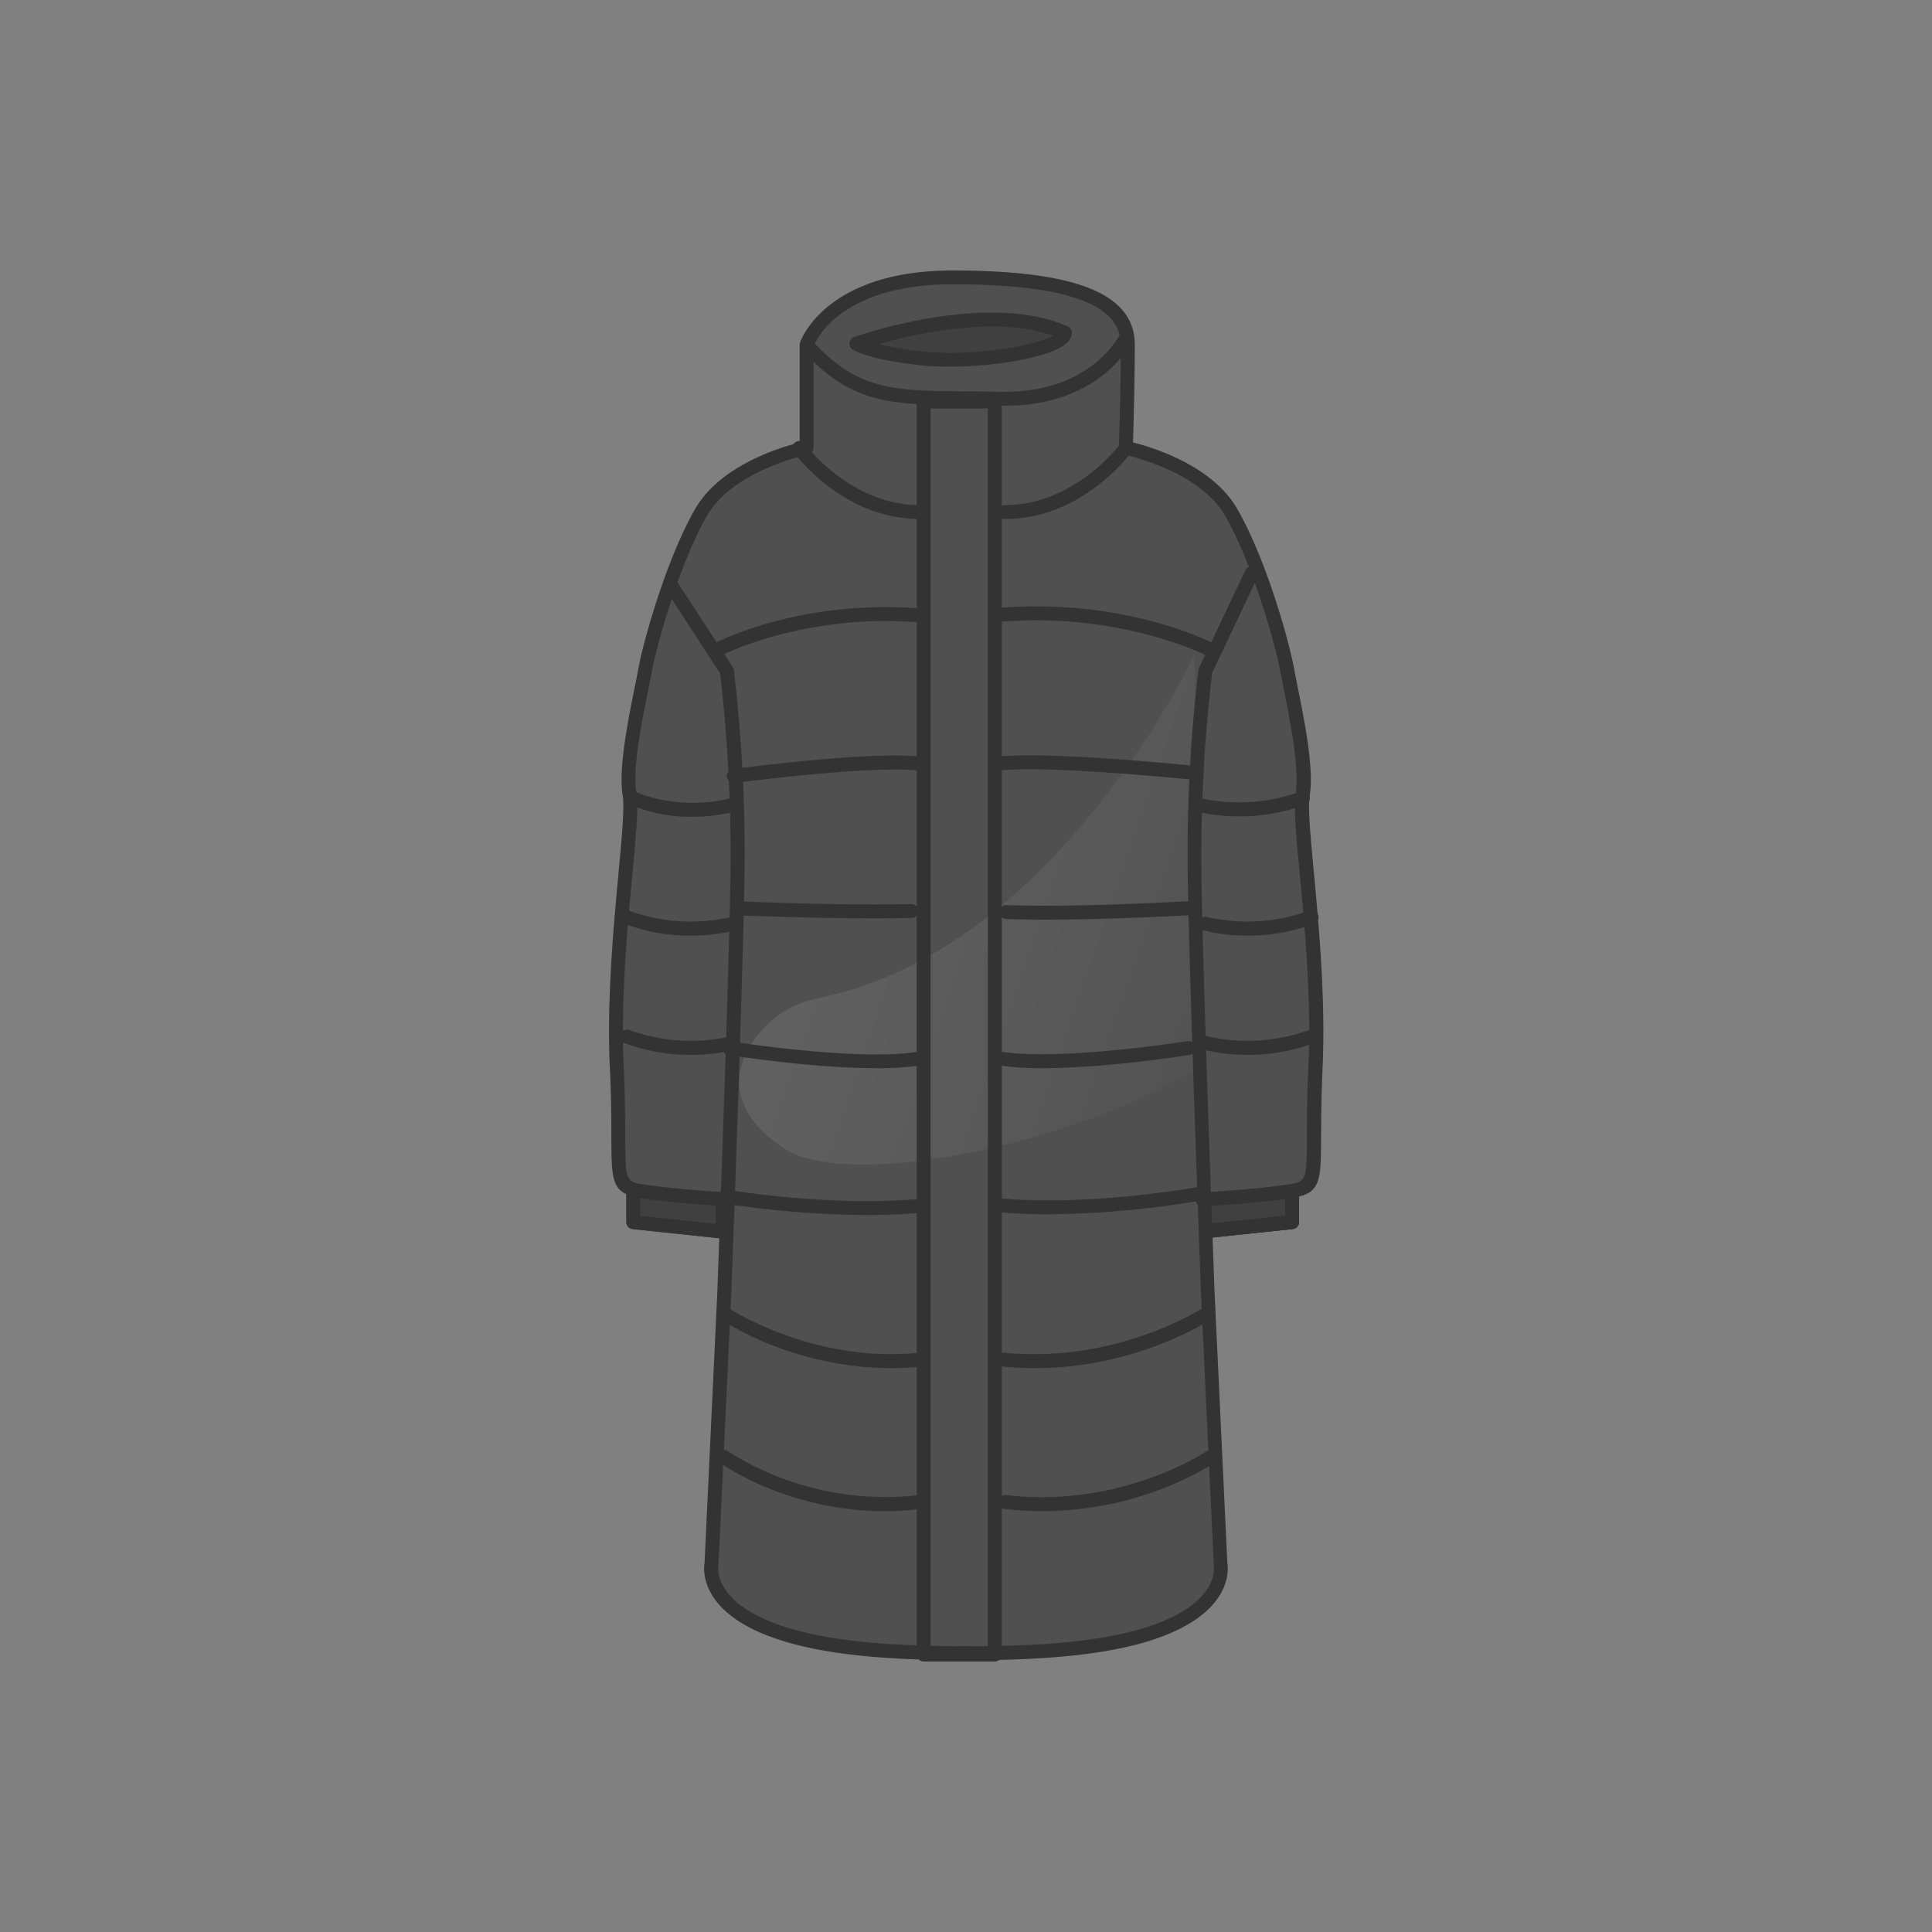 <svg xmlns="http://www.w3.org/2000/svg" xmlns:xlink="http://www.w3.org/1999/xlink" viewBox="0 0 500 500"><rect x="0" y="0" width="500" height="500" fill="#808080" stroke="none"/><defs><style>.cls-1{fill:#333;}.cls-2{fill:#404040;}.cls-3{fill:#505050;}.cls-4{opacity:0.1;fill:url(#무제_그라디언트_78);}</style><linearGradient id="무제_그라디언트_78" x1="205.41" y1="216.36" x2="338.15" y2="261.81" gradientUnits="userSpaceOnUse"><stop offset="0.02" stop-color="#fff"/><stop offset="1" stop-color="#fff" stop-opacity="0"/></linearGradient></defs><g id="레이어_3" data-name="레이어 3"><path class="cls-1" d="M187,320.52h-.19l-23.1-2.44a1.82,1.82,0,0,1-1.61-1.8v-9.38a1.8,1.8,0,0,1,1.8-1.8H187a1.79,1.79,0,0,1,1.8,1.8v11.83a1.79,1.79,0,0,1-1.8,1.8Zm-21.3-5.87,19.5,2.07v-8h-19.5Z"/><path class="cls-1" d="M311.3,320.52a1.8,1.8,0,0,1-1.81-1.8V306.89a1.8,1.8,0,0,1,1.81-1.8h23.1a1.8,1.8,0,0,1,1.8,1.8v9.38a1.82,1.82,0,0,1-1.61,1.8l-23.11,2.44Zm1.8-11.83v8l19.5-2.07v-6Zm21.3,7.58h0Z"/><polygon class="cls-2" points="334.4 316.27 311.3 318.72 311.3 306.89 334.4 306.89 334.4 316.27"/><polygon class="cls-2" points="163.91 316.27 187.01 318.72 187.01 306.89 163.91 306.89 163.91 316.27"/><path class="cls-1" d="M311.3,320.52a1.8,1.8,0,0,1-1.81-1.8V306.89a1.8,1.8,0,0,1,1.81-1.8h23.1a1.8,1.8,0,0,1,1.8,1.8v9.38a1.82,1.82,0,0,1-1.61,1.8l-23.11,2.44Zm1.8-11.83v8l19.5-2.07v-6Zm21.3,7.58h0Z"/><path class="cls-1" d="M311.3,320.52a1.8,1.8,0,0,1-1.81-1.8V306.89a1.8,1.8,0,0,1,1.81-1.8h23.1a1.8,1.8,0,0,1,1.8,1.8v9.38a1.82,1.82,0,0,1-1.61,1.8l-23.11,2.44Zm1.8-11.83v8l19.5-2.07v-6Zm21.3,7.58h0Z"/><path class="cls-1" d="M187,320.52h-.19l-23.1-2.44a1.82,1.82,0,0,1-1.61-1.8v-9.38a1.8,1.8,0,0,1,1.8-1.8H187a1.79,1.79,0,0,1,1.8,1.8v11.83a1.79,1.79,0,0,1-1.8,1.8Zm-21.3-5.87,19.5,2.07v-8h-19.5Z"/><path class="cls-3" d="M337.11,205.53c1.33-8-2.66-24.55-4-31.85s-7.3-28.54-14.6-41.15-27.22-16.59-27.22-16.59.5-15.27.5-26.72a13.64,13.64,0,0,0-.17-2.14l.17-.35h-.25c-1.9-9.82-15.58-14.94-45-14.94-31.86,0-37.83,17.42-37.83,17.42v26.72s-.5.1-1.29.29l-.56-.29.28.37c-4.8,1.22-19.57,5.72-25.65,16.22-7.3,12.61-13.27,33.85-14.6,41.15s-5.31,23.89-4,31.85-4.65,40.49-3.32,70.35-2,31.2,7.3,32.52c8.28,1.19,19.16,1.84,21.45,2-.5,14.07-.87,23.92-.87,23.92l-3.32,70.35s-2,8.63,11.28,15.26c10.79,5.4,26.41,7.29,43.64,7.8v.5h18.42v-.41c18.6-.37,35.6-2.13,47.12-7.89,13.27-6.63,11.28-15.26,11.28-15.26l-3.32-70.35s-.37-9.85-.87-23.92c2.29-.13,13.17-.78,21.45-2,9.29-1.32,6-2.65,7.3-32.52S335.78,213.5,337.11,205.53Z"/><path class="cls-2" d="M221.62,88.94s33.6-11.92,54-2.82c-.22,4.34-22.12,8-36,6.72S221.62,88.94,221.62,88.94Z"/><path class="cls-1" d="M245.73,94.9c-2.24,0-4.36-.08-6.29-.26-13.9-1.31-18.33-3.89-18.79-4.18a1.81,1.81,0,0,1,.36-3.22c1.4-.49,34.53-12,55.32-2.76a1.78,1.78,0,0,1,1.06,1.73,3.81,3.81,0,0,1-1.49,2.72C271.68,92.58,257.28,94.9,245.73,94.9Zm-18.39-5.84a81.9,81.9,0,0,0,12.44,2c12.89,1.21,28.41-1.77,32.86-4.17C257.84,81.62,236.9,86.36,227.34,89.06Z"/><path class="cls-4" d="M309.06,169.56S273,246.29,211.71,258.33a26.18,26.18,0,0,0-19.25,15.84c-2.89,7.28-.71,15.75,10.55,23.09,16.59,10.82,75-.72,108.21-21.64Z"/><path class="cls-1" d="M248.84,429.67a1.8,1.8,0,0,1,0-3.6c19.48,0,41.24-.93,54.94-7.78,11.7-5.85,10.39-13,10.33-13.27a2.72,2.72,0,0,1,0-.3l-3.32-70.35c0-.72-2.66-70.76-3.32-103.58a407.63,407.63,0,0,1,2.67-57.36,2,2,0,0,1,.16-.53l11.95-25.21a1.8,1.8,0,1,1,3.25,1.54l-11.82,25A407.49,407.49,0,0,0,311,230.72c.66,32.79,3.3,102.8,3.32,103.5l3.31,70.21c.26,1.46,1.18,10.36-12.27,17.09C291,428.7,268.74,429.67,248.84,429.67Z"/><path class="cls-1" d="M311.22,312.2a1.8,1.8,0,0,1-.09-3.6c.13,0,12.64-.68,21.74-2,5.3-.76,5.3-.76,5.36-12.55,0-4.37,0-10.36.4-18.27.77-17.35-1-35.9-2.24-49.45-1-10.2-1.65-17.58-1.06-21.11,1-6.21-1.42-18.4-3-26.47-.37-1.82-.7-3.45-.94-4.77-1.22-6.74-7.1-28-14.38-40.57-6.8-11.74-25.82-15.69-26-15.73a1.81,1.81,0,0,1-1.45-1.82c0-.16.5-15.37.5-26.66,0-10.51-14.23-15.62-43.5-15.62-28.28,0-35.13,13.81-36,16v26.38A1.81,1.81,0,0,1,209,117.7c-.19,0-19.21,4-26,15.73C175.75,146,169.87,167.25,168.65,174c-.25,1.32-.57,2.95-.94,4.77-1.62,8.07-4.08,20.26-3,26.47.59,3.53-.1,10.9-1.06,21.1-1.27,13.55-3,32.11-2.24,49.46.35,7.91.38,13.9.4,18.27.06,11.79.06,11.79,5.36,12.55,9.1,1.3,21.61,2,21.74,2a1.79,1.79,0,0,1,1.7,1.89,1.72,1.72,0,0,1-1.89,1.7c-.13,0-12.8-.68-22.06-2-8.38-1.2-8.39-3.77-8.45-16.1,0-4.34,0-10.29-.4-18.13-.78-17.6,1-36.3,2.25-49.95.9-9.56,1.61-17.11,1.09-20.18-1.14-6.86,1.39-19.44,3.07-27.77.36-1.8.68-3.4.92-4.71,1.45-7.95,7.46-29,14.81-41.72,6.53-11.28,22.11-15.92,27-17.13V89.22a1.91,1.91,0,0,1,.1-.58c.26-.76,6.77-18.64,39.53-18.64,32.14,0,47.1,6.11,47.1,19.22,0,9.28-.33,21.17-.45,25.29,4.91,1.23,20.42,5.87,26.92,17.12,7.36,12.7,13.38,33.78,14.82,41.72.24,1.31.56,2.91.92,4.71,1.68,8.33,4.21,20.91,3.07,27.77-.52,3.07.19,10.62,1.09,20.18,1.28,13.66,3,32.36,2.25,49.95-.35,7.84-.38,13.79-.4,18.13-.06,12.33-.07,14.9-8.45,16.1-9.26,1.32-21.93,2-22.06,2Z"/><path class="cls-1" d="M251.16,429.67c-19.9,0-42.18-1-56.55-8.15-13.45-6.73-12.53-15.63-12.27-17.09l3.31-70.23c0-.68,2.66-70.69,3.32-103.48a409.48,409.48,0,0,0-2.59-56.4l-14-21.56a1.8,1.8,0,0,1,3-2l14.27,21.9a1.84,1.84,0,0,1,.27.74,404.78,404.78,0,0,1,2.68,57.36c-.66,32.82-3.3,102.86-3.32,103.57l-3.32,70.36a1.88,1.88,0,0,1-.05.33c0,.27-1.36,7.39,10.34,13.24,13.7,6.85,35.46,7.78,54.94,7.78a1.8,1.8,0,0,1,0,3.6Z"/><path class="cls-1" d="M260.07,105h-1.15c-3.08-.06-5.94-.08-8.62-.11-19.76-.16-29.68-.24-42.6-14.07l2.63-2.46c11.86,12.7,20.68,12.77,40,12.93,2.69,0,5.57,0,8.66.11H260c23.08,0,30.06-15.21,30.12-15.36l3.3,1.45C293.14,88.19,285.44,105,260.07,105Z"/><path class="cls-1" d="M257.47,430H239.05a1.8,1.8,0,0,1-1.8-1.8V103.91a1.79,1.79,0,0,1,1.8-1.8h18.42a1.8,1.8,0,0,1,1.8,1.8V428.2A1.81,1.81,0,0,1,257.47,430Zm-16.62-3.6h14.81V105.71H240.85Z"/><path class="cls-1" d="M260,134.33a1.8,1.8,0,1,1,0-3.6c18.23,0,29.79-15.69,29.9-15.85a1.81,1.81,0,0,1,2.93,2.11C292.27,117.7,280.06,134.33,260,134.33Z"/><path class="cls-1" d="M238.2,134.33c-20.11,0-32.31-16.63-32.82-17.34a1.8,1.8,0,0,1,2.92-2.11c.11.16,11.67,15.85,29.9,15.85a1.8,1.8,0,0,1,0,3.6Z"/><path class="cls-1" d="M307.8,201.68h-.19c-.35,0-35.7-3.61-48.64-2.31a1.8,1.8,0,0,1-.36-3.58c13.31-1.34,47.9,2.16,49.37,2.31a1.8,1.8,0,0,1-.18,3.59Z"/><path class="cls-1" d="M270.51,238c-3.5,0-6.93-.05-10.12-.16a1.8,1.8,0,1,1,.12-3.6c18.95.67,46.35-1,46.62-1A1.83,1.83,0,0,1,309,235a1.81,1.81,0,0,1-1.69,1.91C307.12,236.88,288,238,270.51,238Z"/><path class="cls-1" d="M269.76,276.44a73.21,73.21,0,0,1-11.59-.77,1.8,1.8,0,1,1,.59-3.55c15.46,2.57,48.2-2.61,48.53-2.66a1.78,1.78,0,0,1,2.06,1.49,1.8,1.8,0,0,1-1.49,2.07C306.77,273.19,286.22,276.44,269.76,276.44Z"/><path class="cls-1" d="M271.34,314.26c-3.94,0-7.91-.14-11.76-.46a1.82,1.82,0,0,1-1.65-1.95,1.8,1.8,0,0,1,1.95-1.64c23,1.93,50.24-3,50.52-3.09a1.8,1.8,0,0,1,.66,3.54A248.44,248.44,0,0,1,271.34,314.26Z"/><path class="cls-1" d="M267.89,354.08c-2.68,0-5.45-.13-8.28-.41a1.8,1.8,0,0,1,.36-3.59c29.16,2.87,51.3-11.56,51.52-11.71a1.8,1.8,0,0,1,2,3C312.63,341.94,294.08,354.08,267.89,354.08Z"/><path class="cls-1" d="M269.81,391.08a84.87,84.87,0,0,1-9.9-.58,1.8,1.8,0,1,1,.42-3.58c29.78,3.53,51.65-11.16,51.87-11.31a1.8,1.8,0,0,1,2,3C313.41,379.15,295.69,391.08,269.81,391.08Z"/><path class="cls-1" d="M189.93,202.62a1.8,1.8,0,0,1-.23-3.59c1.41-.19,34.7-4.59,48-3.25a1.8,1.8,0,0,1,1.62,2,1.78,1.78,0,0,1-2,1.61c-12.92-1.28-46.86,3.2-47.21,3.25Z"/><path class="cls-1" d="M226.43,237.67c-16.42,0-34.47-.76-34.69-.77a1.8,1.8,0,0,1,.16-3.6c.26,0,26.09,1.1,43.95.66a1.83,1.83,0,0,1,1.85,1.76,1.8,1.8,0,0,1-1.76,1.84C232.94,237.64,229.72,237.67,226.43,237.67Z"/><path class="cls-1" d="M226.59,276.44c-16.46,0-37-3.25-38.1-3.42A1.8,1.8,0,0,1,187,271a1.77,1.77,0,0,1,2.06-1.49c.33.05,33.08,5.23,48.53,2.66a1.8,1.8,0,0,1,.59,3.55A73.21,73.21,0,0,1,226.59,276.44Z"/><path class="cls-1" d="M224.3,314.45a246.55,246.55,0,0,1-36.49-2.94,1.8,1.8,0,0,1,.61-3.55c.25,0,25.66,4.33,48.7,2.38a1.83,1.83,0,0,1,1.95,1.65,1.79,1.79,0,0,1-1.64,1.94C233.07,314.3,228.64,314.45,224.3,314.45Z"/><path class="cls-1" d="M230.6,354.08a85.39,85.39,0,0,1-44.22-12.66,1.8,1.8,0,1,1,2-3c.22.15,22,14.55,49.8,11.65a1.8,1.8,0,1,1,.37,3.59A77.48,77.48,0,0,1,230.6,354.08Z"/><path class="cls-1" d="M228.82,391.08c-24.76,0-41.7-11.95-42.49-12.52a1.8,1.8,0,0,1,2.1-2.93,76,76,0,0,0,49.41,11.29,1.8,1.8,0,1,1,.44,3.58A77.66,77.66,0,0,1,228.82,391.08Z"/><path class="cls-1" d="M179.19,211.39a39.15,39.15,0,0,1-16.28-3.25,1.8,1.8,0,1,1,1.59-3.23c.11.06,10.63,5.09,24.7,1.66a1.8,1.8,0,0,1,.85,3.5A45.6,45.6,0,0,1,179.19,211.39Z"/><path class="cls-1" d="M178.89,242.14a48.27,48.27,0,0,1-17.36-3.09,1.8,1.8,0,0,1,1.39-3.32,46.74,46.74,0,0,0,26.42,1.57,1.8,1.8,0,1,1,.86,3.5A47.5,47.5,0,0,1,178.89,242.14Z"/><path class="cls-1" d="M178.89,273a48.27,48.27,0,0,1-17.36-3.09,1.8,1.8,0,0,1,1.39-3.32,46.77,46.77,0,0,0,26.42,1.57,1.8,1.8,0,1,1,.86,3.5A47.5,47.5,0,0,1,178.89,273Z"/><path class="cls-1" d="M320.55,211.28a47.5,47.5,0,0,1-11.31-1.34,1.8,1.8,0,1,1,.86-3.5,46.74,46.74,0,0,0,26.42-1.57,1.8,1.8,0,0,1,1.39,3.32A48.27,48.27,0,0,1,320.55,211.28Z"/><path class="cls-1" d="M322.77,242.14a47.5,47.5,0,0,1-11.31-1.34,1.8,1.8,0,1,1,.86-3.5,46.71,46.71,0,0,0,26.41-1.57,1.8,1.8,0,1,1,1.4,3.32A48.33,48.33,0,0,1,322.77,242.14Z"/><path class="cls-1" d="M322.77,273a47.5,47.5,0,0,1-11.31-1.34,1.8,1.8,0,0,1,.86-3.5,46.81,46.81,0,0,0,26.41-1.57,1.8,1.8,0,0,1,1.4,3.32A48.33,48.33,0,0,1,322.77,273Z"/><path class="cls-1" d="M185.5,170a1.8,1.8,0,0,1-.85-3.39c.9-.48,22.49-11.66,53.88-9.12a1.79,1.79,0,0,1,1.64,1.94,1.84,1.84,0,0,1-1.94,1.65c-30.28-2.49-51.68,8.61-51.89,8.72A1.82,1.82,0,0,1,185.5,170Z"/><path class="cls-1" d="M313.88,170.17A1.8,1.8,0,0,1,313,170c-.22-.12-22.53-11.67-54.1-9.09a1.83,1.83,0,0,1-1.94-1.65,1.8,1.8,0,0,1,1.65-1.94c32.66-2.65,55.13,9,56.07,9.49a1.81,1.81,0,0,1-.84,3.4Z"/></g></svg>